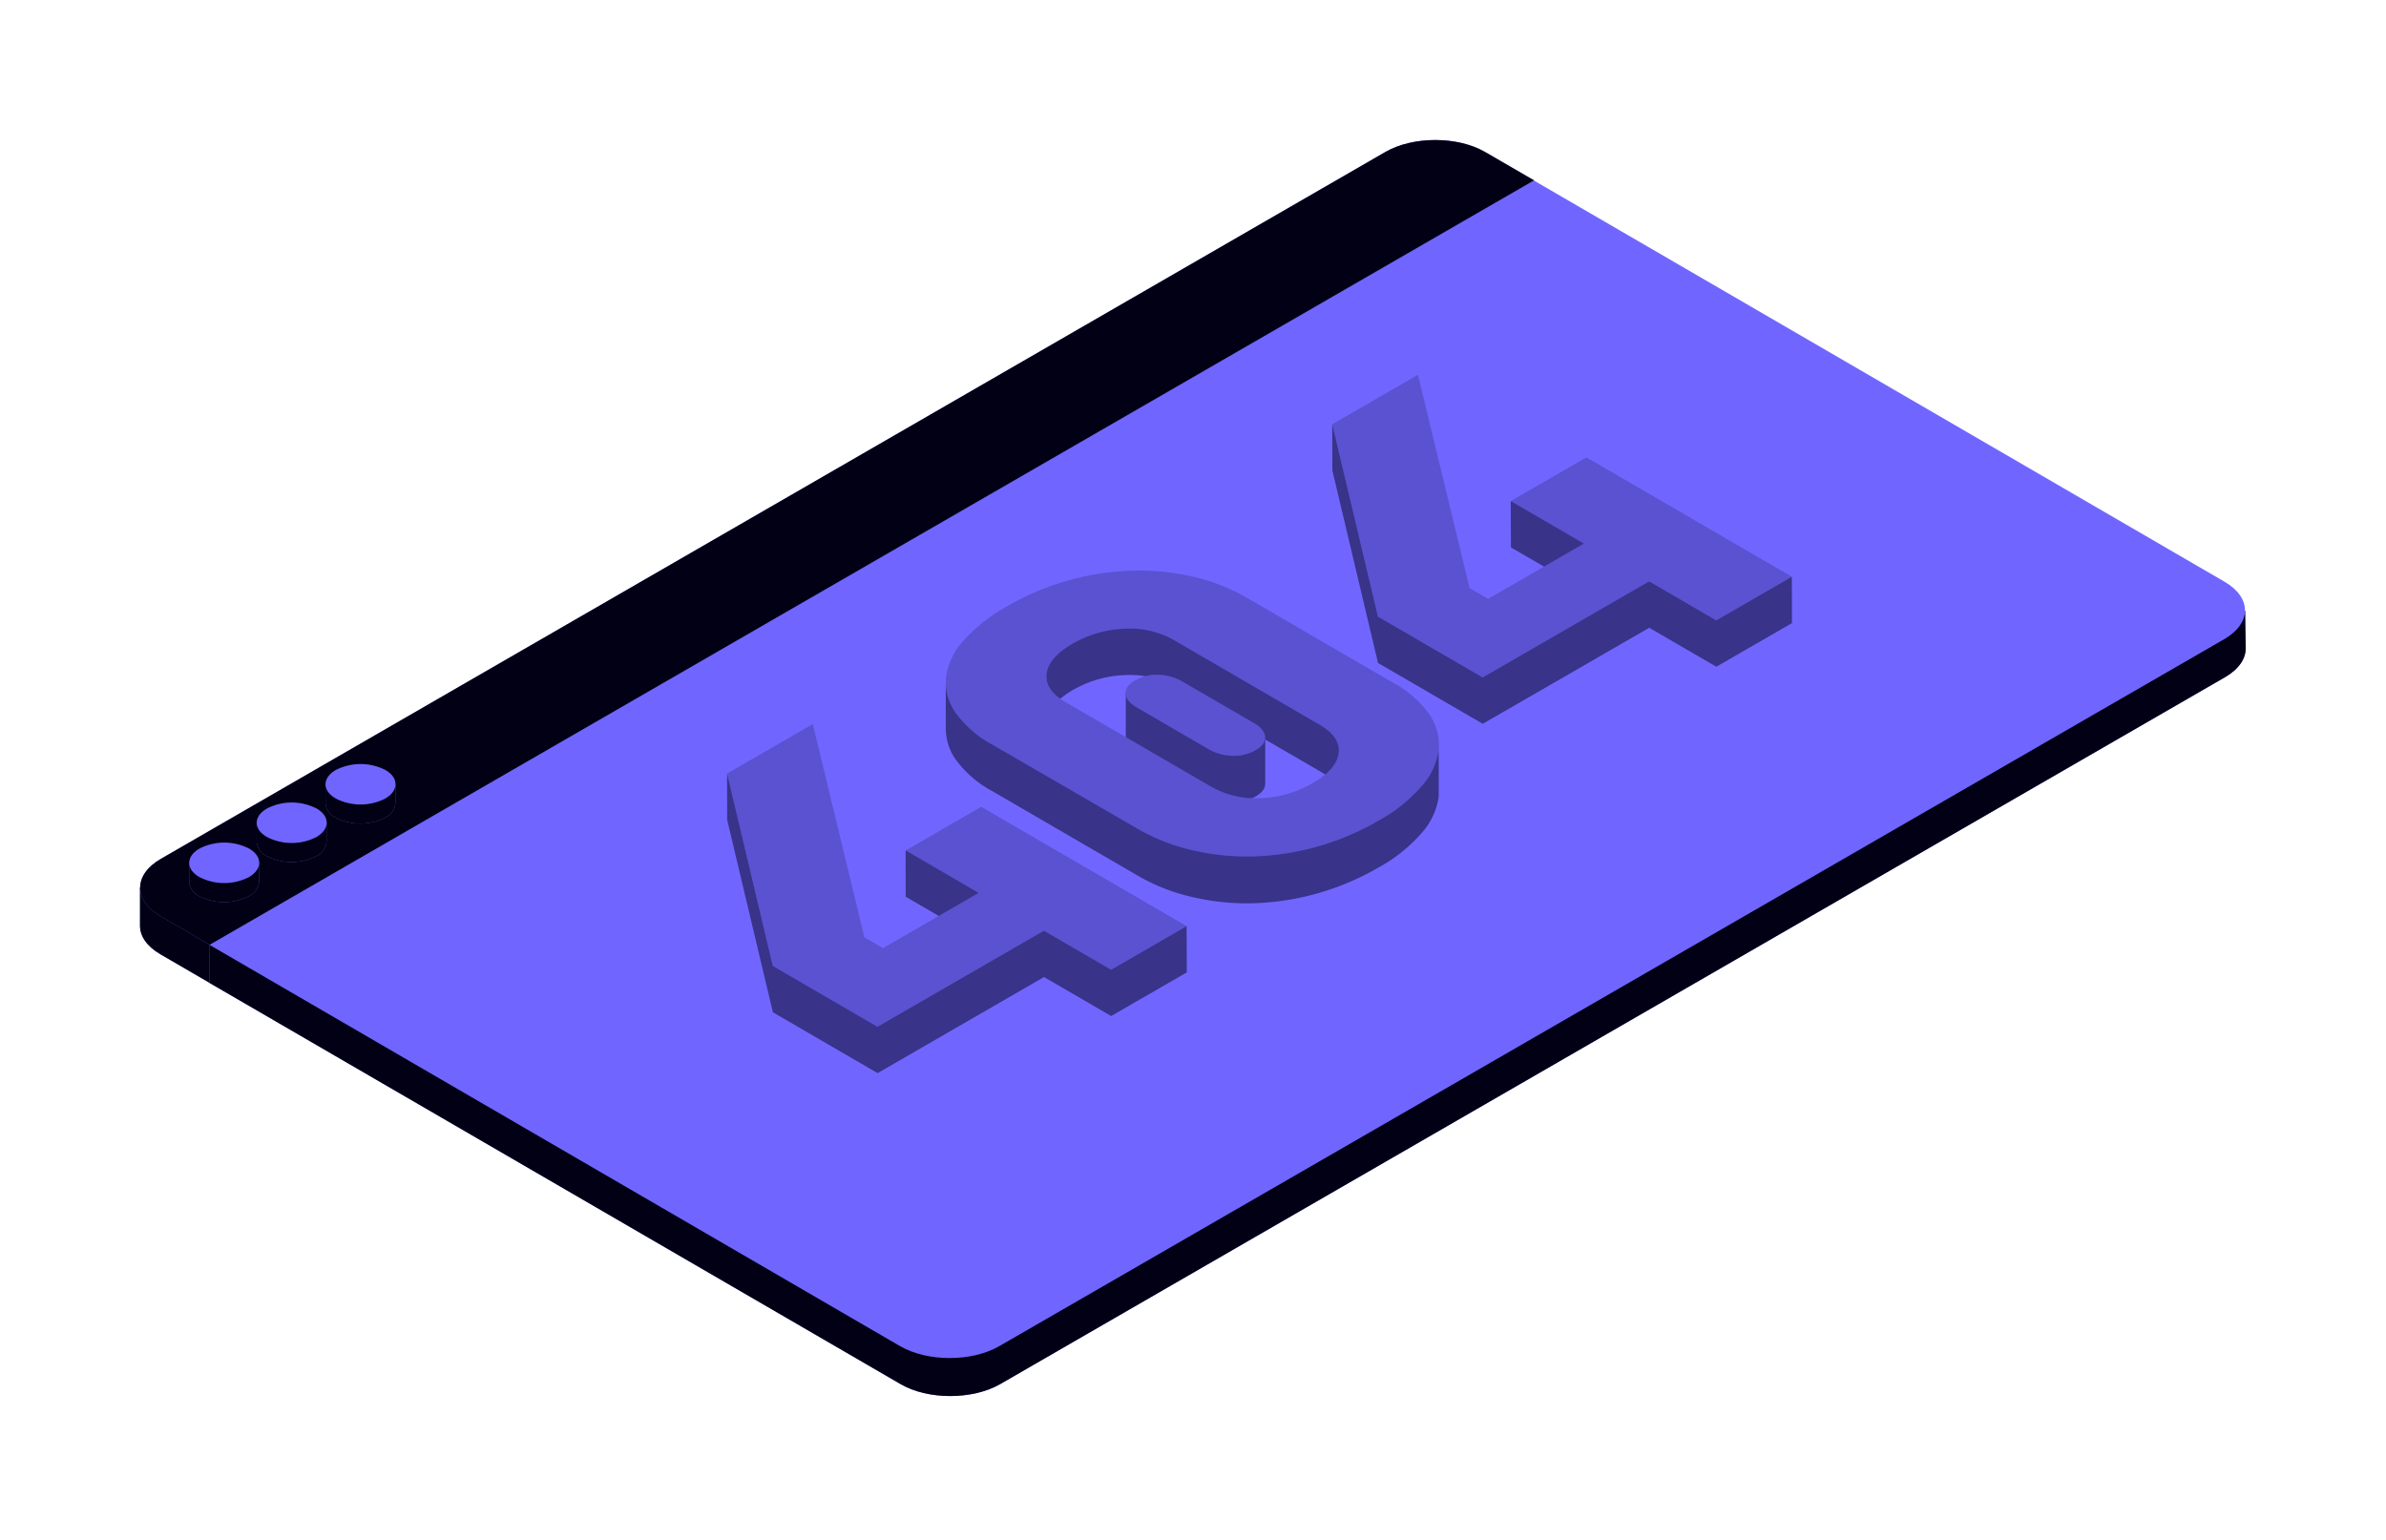 <svg xmlns="http://www.w3.org/2000/svg" xmlns:xlink="http://www.w3.org/1999/xlink" width="409" height="264" fill="none" xmlns:v="https://vecta.io/nano"><style><![CDATA[.B{fill:#7066ff}.C{fill:#010014}.D{fill-rule:evenodd}]]></style><use xlink:href="#B" class="B"/><use xlink:href="#B" opacity=".5" class="C"/><use xlink:href="#C" class="B"/><use xlink:href="#C" opacity=".3" class="C"/><use xlink:href="#D" class="B"/><use xlink:href="#D" opacity=".3" class="C"/><g class="B"><path d="M262.94 30.953l118.4 68.8c4.67 2.711 4.64 7.109-.05 9.829l-210 121.23c-4.7 2.72-12.3 2.72-17 0l-118.37-68.8L262.94 30.953z"/><path d="M271.53 101.147l2.986-10.078-15.55-5.155L259 93.86l12.54 7.287z"/><use xlink:href="#E"/><use xlink:href="#F"/><use xlink:href="#G"/><path d="M169.106 146.918l-13.868-1.11.012 7.945 12.54 7.287 1.317-14.123z"/><use xlink:href="#H"/></g><g opacity=".5" class="C"><path d="M271.53 101.147l2.986-10.078-15.55-5.155L259 93.86l12.54 7.287z"/><use xlink:href="#E"/><use xlink:href="#F"/><use xlink:href="#G"/><path d="M169.106 146.918l-13.868-1.11.012 7.945 12.54 7.287 1.317-14.123z"/><use xlink:href="#H"/></g><g class="B"><use xlink:href="#I"/><use xlink:href="#J"/><use xlink:href="#K" class="D"/><use xlink:href="#L"/></g><g opacity=".2" class="C"><use xlink:href="#I"/><use xlink:href="#J"/><use xlink:href="#K" class="D"/><use xlink:href="#L"/></g><use xlink:href="#M" class="B"/><use xlink:href="#M" opacity=".2" class="C"/><g class="B"><path d="M42.69 145.493a9.337 9.337 0 0 0-4.245-1.021c-1.476 0-2.93.35-4.245 1.02-2.35 1.35-2.36 3.56 0 4.9a9.307 9.307 0 0 0 4.235 1.02c1.473 0 2.924-.35 4.235-1.02 2.34-1.36 2.35-3.56.02-4.9z"/><use xlink:href="#N"/></g><use xlink:href="#N" opacity=".2" class="C"/><g class="B"><use xlink:href="#O"/><use xlink:href="#P"/></g><use xlink:href="#P" opacity=".2" class="C"/><use xlink:href="#O" x="11.8" y="-6.6" class="B"/><defs ><path id="B" d="M262.94 30.953L189 66 24 152.223v6.52c0 1.77 1.17 3.53 3.5 4.88l8.46 4.92 227-131.07-.01-6.52z"/><path id="C" d="M237.52 26.032c4.7-2.7 12.3-2.7 17 0l8.45 4.9L35.97 162.013l-8.45-4.92c-4.68-2.72-4.66-7.12.05-9.83L237.52 26.032z"/><path id="D" d="M384.84 104.693C384.84 106.483 238 119 238 119L35.93 162.023v6.52l118.48 68.8c4.67 2.7 12.26 2.7 17 0l210-121.23c2.37-1.37 3.55-3.16 3.54-4.95l-.1-6.48z"/><path id="E" d="M307.15 98.893l-12.942 2.534-9.943-4.874-29.247 14.623-10.967-9.75-15.684-28.685.025 7.945 7.823 32.988 17.95 10.43 28.54-16.464 11.503 6.678 12.966-7.482-.024-7.945z"/><path id="F" d="M183.887 118.317c2.72-1.58 5.79-2.463 8.933-2.57 2.925-.175 5.84.493 8.396 1.925l14.806 8.13c-1.364 4.776-13.858-3.613-15.842-4.875-2.7-1.576-7.216-2.042-7.202-2.108v7.945c-.006.037-.006.074 0 .1 0 .865.73 1.67 2.047 2.437l12.028 6.995c1.277.762 2.73 1.182 4.216 1.218 1.388.063 2.764-.266 3.973-.95 1.097-.634 1.645-1.365 1.645-2.18v-7.58l9.347 5.423c2.193 1.28 3.302 2.742 3.302 4.4 1.76-3.396 8.338-14.385 2.937-17.536-12.072-6.5-24.575-16.096-38.995-15.232-14.988.516-19.423 7.16-14.026 20.034-1.11-1.996 3.258-4.902 4.435-5.582z"/><path id="G" d="M246.62 128.615c-.322 2.334-5.253.923-6.836 2.668-7.145 8.14-19.718 12.186-30.465 9.75-6.445-1.414-47.123-19.333-47.197-23.97v7.945c.03 1.86.616 3.668 1.682 5.192 1.676 2.283 3.846 4.158 6.35 5.483l24.993 14.526a33.357 33.357 0 0 0 9.493 3.656 40.871 40.871 0 0 0 10.517.999c7.424-.276 14.666-2.368 21.094-6.093 2.813-1.528 5.334-3.54 7.445-5.947a11.777 11.777 0 0 0 2.925-6.263v-8.847a7.54 7.54 0 0 1 0 .902z"/><path id="H" d="M189.213 158.787l-10.968-5.57-24.372 14.306-17.06-8.737-12.186-26.15.024 7.945 7.836 32.988 17.95 10.43 28.527-16.476 11.504 6.69 12.966-7.483-.025-7.945h-14.196z"/><path id="I" d="M271.932 78.433l-12.966 7.482 12.54 7.287-16.426 9.481-3.17-1.853-8.847-36.57-14.696 8.481L236.2 105.73l17.95 10.43 28.54-16.475 11.504 6.69 12.965-7.482-35.217-20.46z"/><path id="J" d="M202.788 116.916l12.016 6.983c1.328.72 1.998 1.584 2.06 2.45s-.5 1.633-1.646 2.29a7.373 7.373 0 0 1-3.972.95c-1.487-.036-2.94-.456-4.217-1.218l-12.027-6.995c-1.316-.755-2-1.572-2.048-2.437s.488-1.62 1.646-2.29c1.206-.688 2.584-1.018 3.972-.95 1.486.04 2.938.46 4.216 1.22z"/><path id="K" d="M238.713 117.013l-24.994-14.525a32.968 32.968 0 0 0-9.456-3.656c-3.428-.775-6.943-1.102-10.455-.975a45.584 45.584 0 0 0-10.798 1.694c-3.605 1.021-7.07 2.49-10.31 4.375-2.846 1.54-5.41 3.557-7.58 5.96-1.592 1.734-2.624 3.91-2.962 6.24-.193 2.162.4 4.322 1.646 6.093a18.783 18.783 0 0 0 6.348 5.484l24.994 14.477a33.792 33.792 0 0 0 9.505 3.655c3.444.78 6.975 1.117 10.505 1a45.439 45.439 0 0 0 21.094-6.093c2.812-1.528 5.333-3.54 7.445-5.947 1.583-1.746 2.603-3.93 2.925-6.264.2-2.16-.393-4.32-1.646-6.093a18.1 18.1 0 0 0-6.263-5.423zm-9.25 12.1c-.207 1.84-1.694 3.57-4.46 5.167-2.72 1.582-5.787 2.465-8.93 2.57-2.926.174-5.84-.494-8.397-1.925l-24.98-14.514c-2.437-1.413-3.498-3.034-3.29-4.874s1.694-3.57 4.46-5.167a19.086 19.086 0 0 1 8.932-2.571c2.925-.175 5.84.493 8.396 1.925l24.994 14.526c2.396 1.39 3.49 3 3.278 4.862z"/><path id="L" d="M155.24 145.81l12.527 7.287-16.414 9.48-3.18-1.852-8.847-36.57-14.696 8.482 7.836 32.987 17.95 10.432 28.528-16.476 11.516 6.7 12.953-7.482-35.217-20.46-12.954 7.482z"/><path id="M" d="M39 147.5s-6.457 1.614-6.57.462v3.26c.051.524.238 1.025.543 1.453s.718.77 1.196.987a9.316 9.316 0 0 0 4.24 1.021c1.474 0 2.927-.35 4.24-1.02a2.999 2.999 0 0 0 1.215-.996 3.001 3.001 0 0 0 .545-1.474v-3.26C44.327 148.864 39 147.5 39 147.5z"/><path id="N" d="M50.57 140.628s-6.457 1.614-6.57.462v3.26c.051.524.238 1.025.543 1.453s.718.77 1.196.987c1.313.67 2.766 1.02 4.24 1.02s2.927-.35 4.24-1.02a2.998 2.998 0 0 0 1.215-.996 3 3 0 0 0 .545-1.474v-3.26c-.083.932-5.41-.432-5.41-.432z"/><path id="O" d="M54.26 138.62c-1.315-.67-2.769-1.02-4.245-1.02s-2.93.35-4.245 1.02c-2.35 1.35-2.36 3.56 0 4.9a9.295 9.295 0 0 0 8.47 0c2.34-1.36 2.35-3.56.02-4.9z"/><path id="P" d="M62.37 134.028s-6.457 1.614-6.57.462v3.26c.051.524.238 1.025.543 1.453s.718.77 1.196.987c1.313.67 2.766 1.02 4.24 1.02s2.927-.35 4.24-1.02a2.998 2.998 0 0 0 1.76-2.47v-3.26c-.083.932-5.41-.432-5.41-.432z"/></defs></svg>